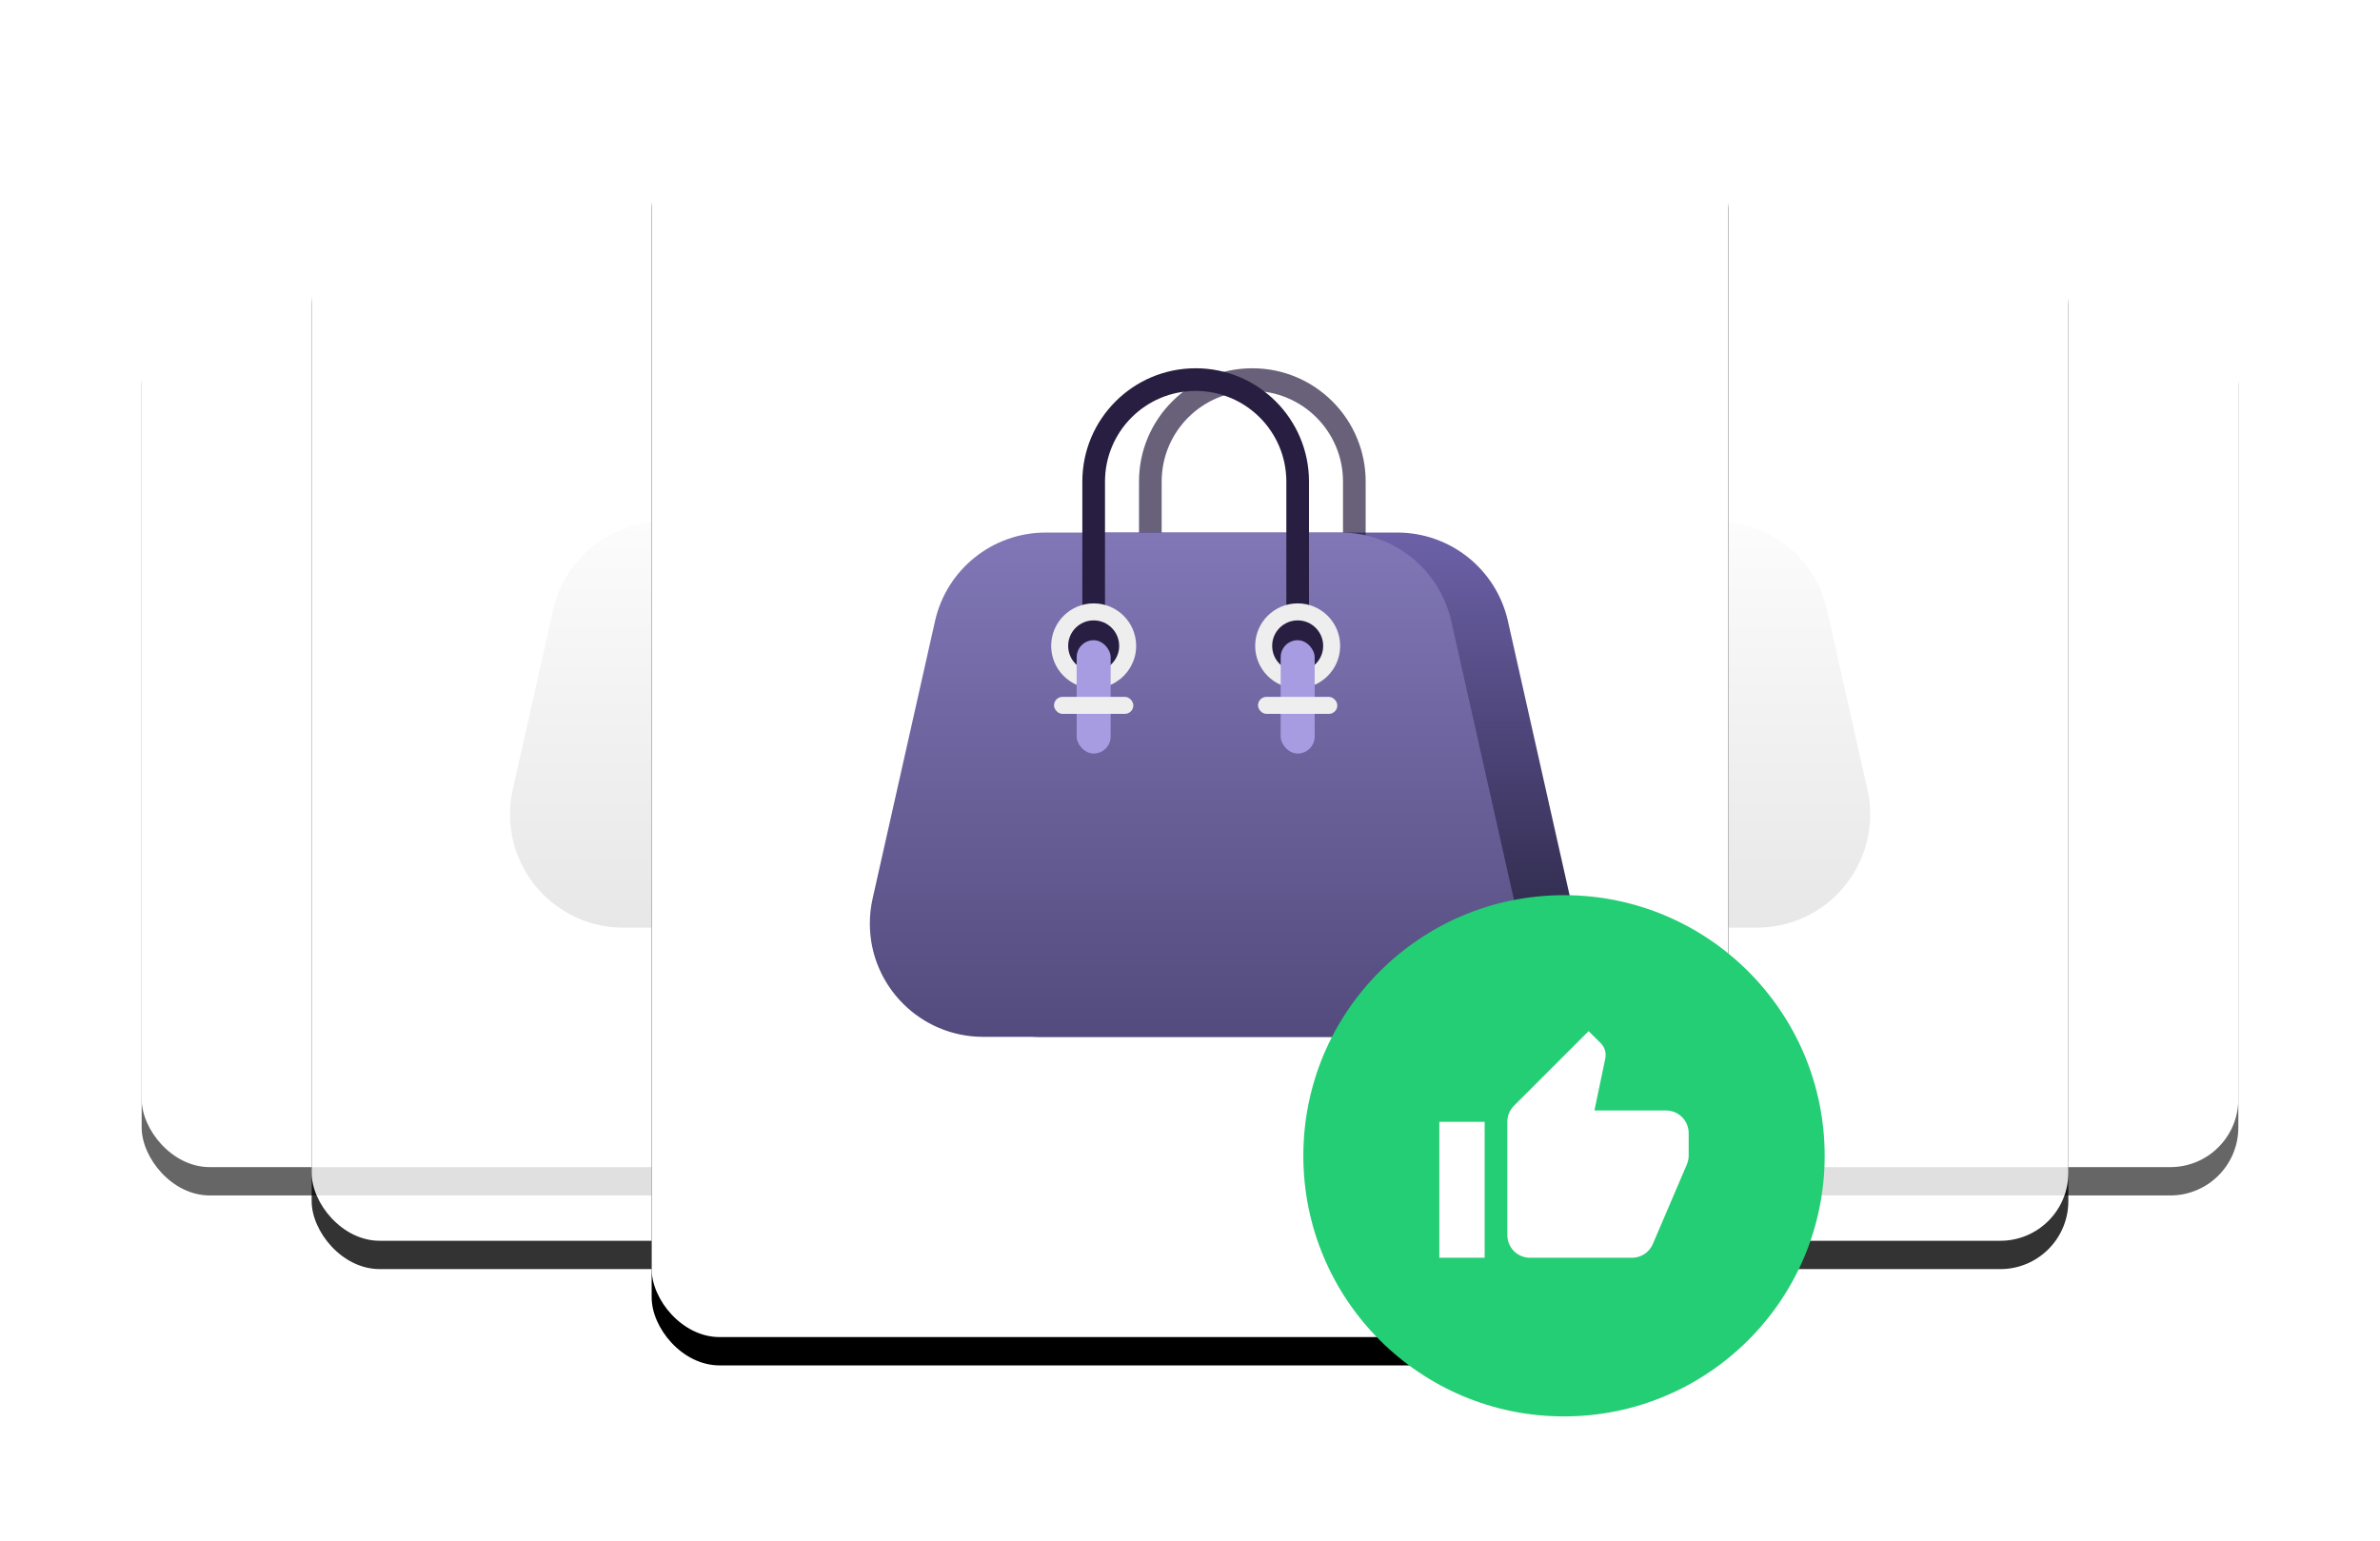 <svg width="420" height="272" viewBox="0 0 420 272" xmlns="http://www.w3.org/2000/svg" xmlns:xlink="http://www.w3.org/1999/xlink"><title>illus</title><defs><rect id="b" x="234" y="31" width="136" height="155" rx="12"/><filter x="-29.4%" y="-22.6%" width="158.8%" height="151.6%" filterUnits="objectBoundingBox" id="a"><feOffset dy="5" in="SourceAlpha" result="shadowOffsetOuter1"/><feGaussianBlur stdDeviation="12.5" in="shadowOffsetOuter1" result="shadowBlurOuter1"/><feColorMatrix values="0 0 0 0 0 0 0 0 0 0 0 0 0 0 0 0 0 0 0.06 0" in="shadowBlurOuter1"/></filter><rect id="d" y="31" width="136" height="155" rx="12"/><filter x="-29.4%" y="-22.6%" width="158.8%" height="151.6%" filterUnits="objectBoundingBox" id="c"><feOffset dy="5" in="SourceAlpha" result="shadowOffsetOuter1"/><feGaussianBlur stdDeviation="12.5" in="shadowOffsetOuter1" result="shadowBlurOuter1"/><feColorMatrix values="0 0 0 0 0 0 0 0 0 0 0 0 0 0 0 0 0 0 0.06 0" in="shadowBlurOuter1"/></filter><rect id="f" x="30" y="17" width="160" height="182" rx="12"/><filter x="-25%" y="-19.2%" width="150%" height="144%" filterUnits="objectBoundingBox" id="e"><feOffset dy="5" in="SourceAlpha" result="shadowOffsetOuter1"/><feGaussianBlur stdDeviation="12.5" in="shadowOffsetOuter1" result="shadowBlurOuter1"/><feColorMatrix values="0 0 0 0 0 0 0 0 0 0 0 0 0 0 0 0 0 0 0.06 0" in="shadowBlurOuter1"/></filter><linearGradient x1="50%" y1="0%" x2="50%" y2="100%" id="g"><stop stop-color="#FCFCFC" offset="0%"/><stop stop-color="#E7E7E7" offset="100%"/></linearGradient><rect id="i" x="180" y="17" width="160" height="182" rx="12"/><filter x="-25%" y="-19.2%" width="150%" height="144%" filterUnits="objectBoundingBox" id="h"><feOffset dy="5" in="SourceAlpha" result="shadowOffsetOuter1"/><feGaussianBlur stdDeviation="12.5" in="shadowOffsetOuter1" result="shadowBlurOuter1"/><feColorMatrix values="0 0 0 0 0 0 0 0 0 0 0 0 0 0 0 0 0 0 0.06 0" in="shadowBlurOuter1"/></filter><rect id="k" x="90" width="190" height="216" rx="12"/><filter x="-21.1%" y="-16.2%" width="142.1%" height="137%" filterUnits="objectBoundingBox" id="j"><feOffset dy="5" in="SourceAlpha" result="shadowOffsetOuter1"/><feGaussianBlur stdDeviation="12.5" in="shadowOffsetOuter1" result="shadowBlurOuter1"/><feColorMatrix values="0 0 0 0 0 0 0 0 0 0.337 0 0 0 0 0.82 0 0 0 0.147 0" in="shadowBlurOuter1"/></filter><linearGradient x1="50%" y1="0%" x2="50%" y2="100%" id="l"><stop stop-color="#6C61A8" offset="0%"/><stop stop-color="#1F1C33" offset="100%"/></linearGradient><linearGradient x1="50%" y1="0%" x2="50%" y2="100%" id="m"><stop stop-color="#8177B7" offset="0%"/><stop stop-color="#534B7D" offset="100%"/></linearGradient><filter x="-44.1%" y="-44.1%" width="188.2%" height="188.2%" filterUnits="objectBoundingBox" id="n"><feGaussianBlur stdDeviation="10" in="SourceGraphic"/></filter></defs><g transform="translate(25 20)" fill="none" fill-rule="evenodd"><g opacity=".6"><use fill="#000" filter="url(#a)" xlink:href="#b"/><use fill="#FFF" xlink:href="#b"/></g><g opacity=".6"><use fill="#000" filter="url(#c)" xlink:href="#d"/><use fill="#FFF" xlink:href="#d"/></g><g opacity=".8"><use fill="#000" filter="url(#e)" xlink:href="#f"/><use fill="#FFF" xlink:href="#f"/></g><path d="M92.137 72h35.757c9.355 0 17.46 6.485 19.512 15.612l7.138 31.736c2.423 10.776-4.348 21.477-15.125 23.9-1.44.324-2.913.488-4.39.488H85c-11.046 0-20-8.954-20-20 0-1.476.163-2.948.487-4.388l7.138-31.736C74.677 78.485 82.782 72 92.137 72z" fill="url(#g)"/><g opacity=".8"><use fill="#000" filter="url(#h)" xlink:href="#i"/><use fill="#FFF" xlink:href="#i"/></g><path d="M242.137 72h35.757c9.355 0 17.46 6.485 19.512 15.612l7.138 31.736c2.423 10.776-4.348 21.477-15.125 23.9-1.44.324-2.913.488-4.39.488H235c-11.046 0-20-8.954-20-20 0-1.476.163-2.948.487-4.388l7.138-31.736C224.677 78.485 232.782 72 242.137 72z" fill="url(#g)"/><use fill="#000" filter="url(#j)" xlink:href="#k"/><use fill="#FFF" xlink:href="#k"/><g transform="translate(128 45)"><path d="M41.52 29h52.068c9.355 0 17.46 6.485 19.513 15.612l11.022 49.004c2.423 10.777-4.348 21.478-15.125 23.9-1.44.325-2.912.49-4.388.49H30.5c-11.047 0-20-8.956-20-20 0-1.478.162-2.95.486-4.39l11.02-49.004C24.06 35.485 32.167 29 41.52 29z" fill="url(#l)"/><path d="M84 20c0-8.837-7.163-16-16-16s-16 7.163-16 16v26h-4V20C48 8.954 56.954 0 68 0s20 8.954 20 20v26h-4V20z" fill="#281E41" opacity=".7"/><path d="M31.52 29h52.068c9.355 0 17.46 6.485 19.513 15.612l11.022 49.004c2.423 10.777-4.348 21.478-15.125 23.9-1.44.325-2.912.49-4.388.49H20.5c-11.047 0-20-8.956-20-20 0-1.478.162-2.95.486-4.39l11.02-49.004C14.06 35.485 22.167 29 31.52 29z" fill="url(#m)"/><path d="M74 20c0-8.837-7.163-16-16-16s-16 7.163-16 16v26h-4V20C38 8.954 46.954 0 58 0s20 8.954 20 20v26h-4V20z" fill="#281E41"/><path d="M40 55c1.15 0 2.227-.324 3.14-.887C44.856 53.058 46 51.163 46 49c0-3.314-2.686-6-6-6s-6 2.686-6 6 2.686 6 6 6z" stroke="#EEE" stroke-width="3" fill="#281E41"/><circle stroke="#EEE" stroke-width="3" fill="#281E41" cx="76" cy="49" r="6"/><rect fill="#A79CE2" x="37" y="48" width="6" height="20" rx="3"/><rect fill="#A79CE2" x="73" y="48" width="6" height="20" rx="3"/><rect fill="#EEE" x="33" y="58" width="14" height="3" rx="1.5"/><rect fill="#EEE" x="69" y="58" width="14" height="3" rx="1.5"/></g><circle fill="#24CE74" filter="url(#n)" cx="251" cy="194" r="34"/><circle fill="#24CE74" cx="251" cy="184" r="46"/><path d="M229 202h8v-24h-8v24zm44-22c0-2.21-1.79-4-4-4h-12.63l1.91-9.14c.04-.2.07-.41.07-.63 0-.83-.34-1.58-.88-2.12l-2.13-2.11-13.17 13.17c-.72.73-1.17 1.73-1.17 2.83v20c0 2.21 1.79 4 4 4h18c1.66 0 3.08-1.01 3.68-2.44l6.03-14.1c.18-.46.29-.95.29-1.46v-3.83l-.02-.02.02-.15z" fill="#FFF" fill-rule="nonzero"/></g></svg>